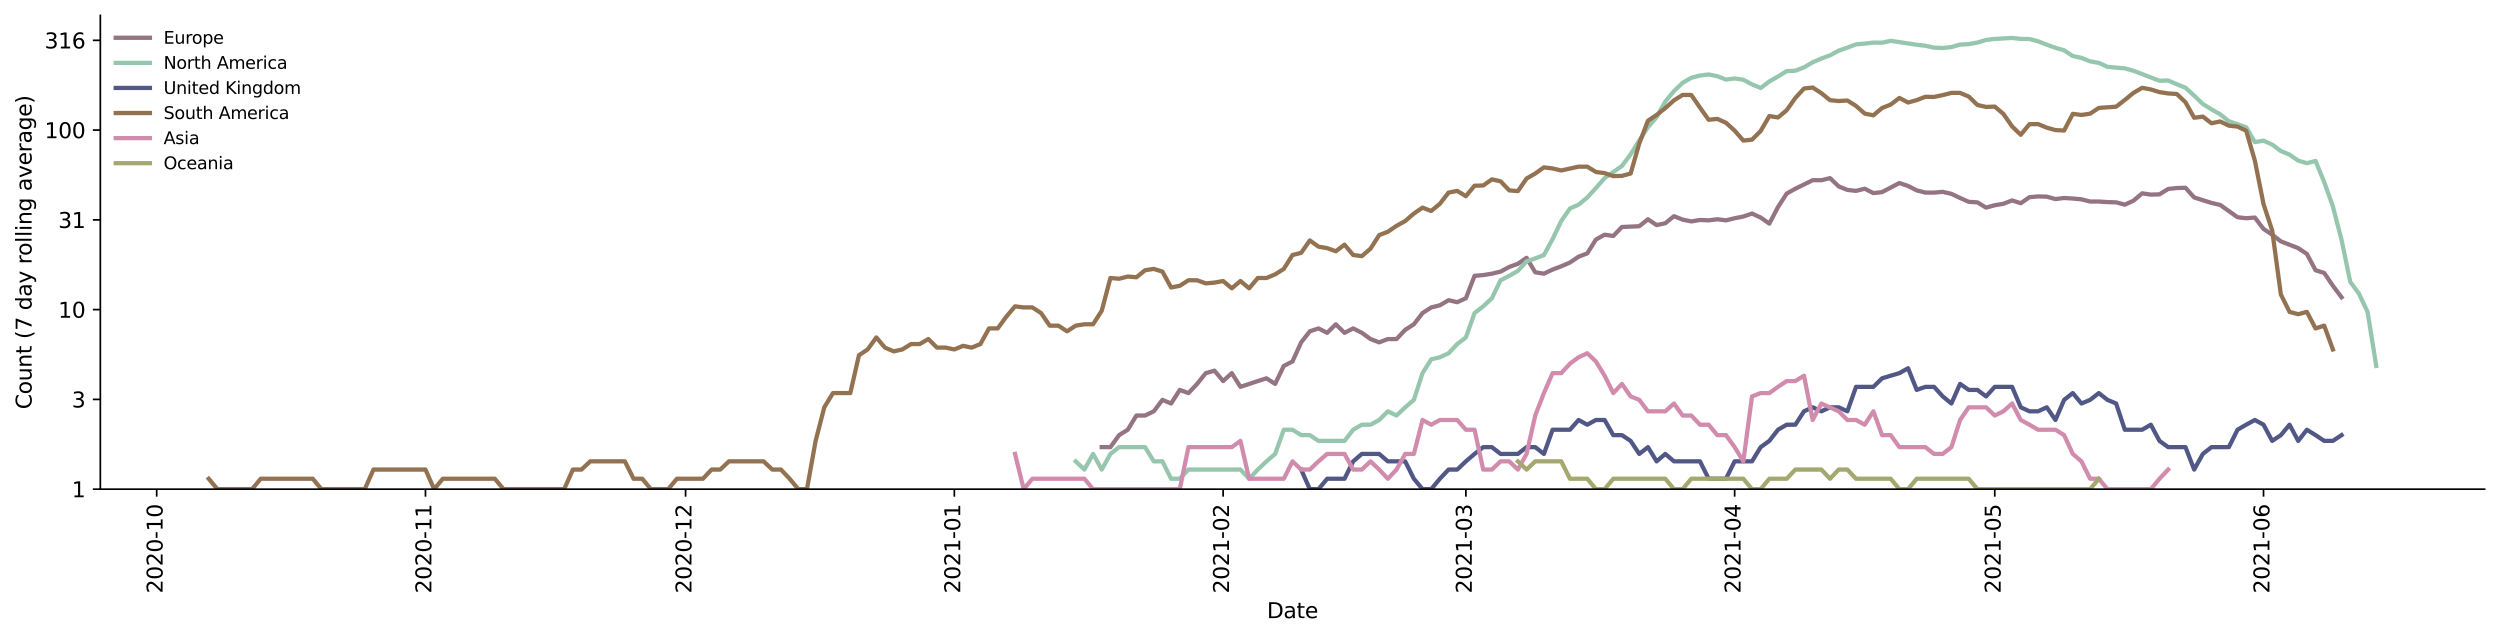 <?xml version="1.0" encoding="utf-8" standalone="no"?>
<!DOCTYPE svg PUBLIC "-//W3C//DTD SVG 1.1//EN"
  "http://www.w3.org/Graphics/SVG/1.1/DTD/svg11.dtd">
<svg height="298.621pt" version="1.1" viewBox="0 0 1170.166 298.621" width="1170.166pt" xmlns="http://www.w3.org/2000/svg" xmlns:xlink="http://www.w3.org/1999/xlink">
 <defs>
  <style type="text/css">*{stroke-linecap:butt;stroke-linejoin:round;}</style>
 </defs>
 <g id="figure_1">
  <g id="patch_1">
   <path d="M 0 298.621 
L 1170.166 298.621 
L 1170.166 0 
L 0 0 
z
" style="fill:#ffffff;"/>
  </g>
  <g id="axes_1">
   <g id="patch_2">
    <path d="M 46.966 228.96 
L 1162.966 228.96 
L 1162.966 7.2 
L 46.966 7.2 
z
" style="fill:#ffffff;"/>
   </g>
   <g id="matplotlib.axis_1">
    <g id="xtick_1">
     <g id="line2d_1">
      <defs>
       <path d="M 0 0 
L 0 3.5 
" id="m5420fbd771" style="stroke:#000000;stroke-width:0.8;"/>
      </defs>
      <g>
       <use style="stroke:#000000;stroke-width:0.8;" x="73.344" xlink:href="#m5420fbd771" y="228.96"/>
      </g>
     </g>
     <g id="text_1">
      <!-- 2020-10 -->
      <g transform="translate(76.103 277.743)rotate(-90)scale(0.1 -0.1)">
       <defs>
        <path d="M 1228 531 
L 3431 531 
L 3431 0 
L 469 0 
L 469 531 
Q 828 903 1448 1529 
Q 2069 2156 2228 2338 
Q 2531 2678 2651 2914 
Q 2772 3150 2772 3378 
Q 2772 3750 2511 3984 
Q 2250 4219 1831 4219 
Q 1534 4219 1204 4116 
Q 875 4013 500 3803 
L 500 4441 
Q 881 4594 1212 4672 
Q 1544 4750 1819 4750 
Q 2544 4750 2975 4387 
Q 3406 4025 3406 3419 
Q 3406 3131 3298 2873 
Q 3191 2616 2906 2266 
Q 2828 2175 2409 1742 
Q 1991 1309 1228 531 
z
" id="DejaVuSans-32" transform="scale(0.016)"/>
        <path d="M 2034 4250 
Q 1547 4250 1301 3770 
Q 1056 3291 1056 2328 
Q 1056 1369 1301 889 
Q 1547 409 2034 409 
Q 2525 409 2770 889 
Q 3016 1369 3016 2328 
Q 3016 3291 2770 3770 
Q 2525 4250 2034 4250 
z
M 2034 4750 
Q 2819 4750 3233 4129 
Q 3647 3509 3647 2328 
Q 3647 1150 3233 529 
Q 2819 -91 2034 -91 
Q 1250 -91 836 529 
Q 422 1150 422 2328 
Q 422 3509 836 4129 
Q 1250 4750 2034 4750 
z
" id="DejaVuSans-30" transform="scale(0.016)"/>
        <path d="M 313 2009 
L 1997 2009 
L 1997 1497 
L 313 1497 
L 313 2009 
z
" id="DejaVuSans-2d" transform="scale(0.016)"/>
        <path d="M 794 531 
L 1825 531 
L 1825 4091 
L 703 3866 
L 703 4441 
L 1819 4666 
L 2450 4666 
L 2450 531 
L 3481 531 
L 3481 0 
L 794 0 
L 794 531 
z
" id="DejaVuSans-31" transform="scale(0.016)"/>
       </defs>
       <use xlink:href="#DejaVuSans-32"/>
       <use x="63.623" xlink:href="#DejaVuSans-30"/>
       <use x="127.246" xlink:href="#DejaVuSans-32"/>
       <use x="190.869" xlink:href="#DejaVuSans-30"/>
       <use x="254.492" xlink:href="#DejaVuSans-2d"/>
       <use x="290.576" xlink:href="#DejaVuSans-31"/>
       <use x="354.199" xlink:href="#DejaVuSans-30"/>
      </g>
     </g>
    </g>
    <g id="xtick_2">
     <g id="line2d_2">
      <g>
       <use style="stroke:#000000;stroke-width:0.8;" x="199.147" xlink:href="#m5420fbd771" y="228.96"/>
      </g>
     </g>
     <g id="text_2">
      <!-- 2020-11 -->
      <g transform="translate(201.907 277.743)rotate(-90)scale(0.1 -0.1)">
       <use xlink:href="#DejaVuSans-32"/>
       <use x="63.623" xlink:href="#DejaVuSans-30"/>
       <use x="127.246" xlink:href="#DejaVuSans-32"/>
       <use x="190.869" xlink:href="#DejaVuSans-30"/>
       <use x="254.492" xlink:href="#DejaVuSans-2d"/>
       <use x="290.576" xlink:href="#DejaVuSans-31"/>
       <use x="354.199" xlink:href="#DejaVuSans-31"/>
      </g>
     </g>
    </g>
    <g id="xtick_3">
     <g id="line2d_3">
      <g>
       <use style="stroke:#000000;stroke-width:0.8;" x="320.893" xlink:href="#m5420fbd771" y="228.96"/>
      </g>
     </g>
     <g id="text_3">
      <!-- 2020-12 -->
      <g transform="translate(323.652 277.743)rotate(-90)scale(0.1 -0.1)">
       <use xlink:href="#DejaVuSans-32"/>
       <use x="63.623" xlink:href="#DejaVuSans-30"/>
       <use x="127.246" xlink:href="#DejaVuSans-32"/>
       <use x="190.869" xlink:href="#DejaVuSans-30"/>
       <use x="254.492" xlink:href="#DejaVuSans-2d"/>
       <use x="290.576" xlink:href="#DejaVuSans-31"/>
       <use x="354.199" xlink:href="#DejaVuSans-32"/>
      </g>
     </g>
    </g>
    <g id="xtick_4">
     <g id="line2d_4">
      <g>
       <use style="stroke:#000000;stroke-width:0.8;" x="446.697" xlink:href="#m5420fbd771" y="228.96"/>
      </g>
     </g>
     <g id="text_4">
      <!-- 2021-01 -->
      <g transform="translate(449.456 277.743)rotate(-90)scale(0.1 -0.1)">
       <use xlink:href="#DejaVuSans-32"/>
       <use x="63.623" xlink:href="#DejaVuSans-30"/>
       <use x="127.246" xlink:href="#DejaVuSans-32"/>
       <use x="190.869" xlink:href="#DejaVuSans-31"/>
       <use x="254.492" xlink:href="#DejaVuSans-2d"/>
       <use x="290.576" xlink:href="#DejaVuSans-30"/>
       <use x="354.199" xlink:href="#DejaVuSans-31"/>
      </g>
     </g>
    </g>
    <g id="xtick_5">
     <g id="line2d_5">
      <g>
       <use style="stroke:#000000;stroke-width:0.8;" x="572.5" xlink:href="#m5420fbd771" y="228.96"/>
      </g>
     </g>
     <g id="text_5">
      <!-- 2021-02 -->
      <g transform="translate(575.26 277.743)rotate(-90)scale(0.1 -0.1)">
       <use xlink:href="#DejaVuSans-32"/>
       <use x="63.623" xlink:href="#DejaVuSans-30"/>
       <use x="127.246" xlink:href="#DejaVuSans-32"/>
       <use x="190.869" xlink:href="#DejaVuSans-31"/>
       <use x="254.492" xlink:href="#DejaVuSans-2d"/>
       <use x="290.576" xlink:href="#DejaVuSans-30"/>
       <use x="354.199" xlink:href="#DejaVuSans-32"/>
      </g>
     </g>
    </g>
    <g id="xtick_6">
     <g id="line2d_6">
      <g>
       <use style="stroke:#000000;stroke-width:0.8;" x="686.129" xlink:href="#m5420fbd771" y="228.96"/>
      </g>
     </g>
     <g id="text_6">
      <!-- 2021-03 -->
      <g transform="translate(688.889 277.743)rotate(-90)scale(0.1 -0.1)">
       <defs>
        <path d="M 2597 2516 
Q 3050 2419 3304 2112 
Q 3559 1806 3559 1356 
Q 3559 666 3084 287 
Q 2609 -91 1734 -91 
Q 1441 -91 1130 -33 
Q 819 25 488 141 
L 488 750 
Q 750 597 1062 519 
Q 1375 441 1716 441 
Q 2309 441 2620 675 
Q 2931 909 2931 1356 
Q 2931 1769 2642 2001 
Q 2353 2234 1838 2234 
L 1294 2234 
L 1294 2753 
L 1863 2753 
Q 2328 2753 2575 2939 
Q 2822 3125 2822 3475 
Q 2822 3834 2567 4026 
Q 2313 4219 1838 4219 
Q 1578 4219 1281 4162 
Q 984 4106 628 3988 
L 628 4550 
Q 988 4650 1302 4700 
Q 1616 4750 1894 4750 
Q 2613 4750 3031 4423 
Q 3450 4097 3450 3541 
Q 3450 3153 3228 2886 
Q 3006 2619 2597 2516 
z
" id="DejaVuSans-33" transform="scale(0.016)"/>
       </defs>
       <use xlink:href="#DejaVuSans-32"/>
       <use x="63.623" xlink:href="#DejaVuSans-30"/>
       <use x="127.246" xlink:href="#DejaVuSans-32"/>
       <use x="190.869" xlink:href="#DejaVuSans-31"/>
       <use x="254.492" xlink:href="#DejaVuSans-2d"/>
       <use x="290.576" xlink:href="#DejaVuSans-30"/>
       <use x="354.199" xlink:href="#DejaVuSans-33"/>
      </g>
     </g>
    </g>
    <g id="xtick_7">
     <g id="line2d_7">
      <g>
       <use style="stroke:#000000;stroke-width:0.8;" x="811.933" xlink:href="#m5420fbd771" y="228.96"/>
      </g>
     </g>
     <g id="text_7">
      <!-- 2021-04 -->
      <g transform="translate(814.692 277.743)rotate(-90)scale(0.1 -0.1)">
       <defs>
        <path d="M 2419 4116 
L 825 1625 
L 2419 1625 
L 2419 4116 
z
M 2253 4666 
L 3047 4666 
L 3047 1625 
L 3713 1625 
L 3713 1100 
L 3047 1100 
L 3047 0 
L 2419 0 
L 2419 1100 
L 313 1100 
L 313 1709 
L 2253 4666 
z
" id="DejaVuSans-34" transform="scale(0.016)"/>
       </defs>
       <use xlink:href="#DejaVuSans-32"/>
       <use x="63.623" xlink:href="#DejaVuSans-30"/>
       <use x="127.246" xlink:href="#DejaVuSans-32"/>
       <use x="190.869" xlink:href="#DejaVuSans-31"/>
       <use x="254.492" xlink:href="#DejaVuSans-2d"/>
       <use x="290.576" xlink:href="#DejaVuSans-30"/>
       <use x="354.199" xlink:href="#DejaVuSans-34"/>
      </g>
     </g>
    </g>
    <g id="xtick_8">
     <g id="line2d_8">
      <g>
       <use style="stroke:#000000;stroke-width:0.8;" x="933.678" xlink:href="#m5420fbd771" y="228.96"/>
      </g>
     </g>
     <g id="text_8">
      <!-- 2021-05 -->
      <g transform="translate(936.438 277.743)rotate(-90)scale(0.1 -0.1)">
       <defs>
        <path d="M 691 4666 
L 3169 4666 
L 3169 4134 
L 1269 4134 
L 1269 2991 
Q 1406 3038 1543 3061 
Q 1681 3084 1819 3084 
Q 2600 3084 3056 2656 
Q 3513 2228 3513 1497 
Q 3513 744 3044 326 
Q 2575 -91 1722 -91 
Q 1428 -91 1123 -41 
Q 819 9 494 109 
L 494 744 
Q 775 591 1075 516 
Q 1375 441 1709 441 
Q 2250 441 2565 725 
Q 2881 1009 2881 1497 
Q 2881 1984 2565 2268 
Q 2250 2553 1709 2553 
Q 1456 2553 1204 2497 
Q 953 2441 691 2322 
L 691 4666 
z
" id="DejaVuSans-35" transform="scale(0.016)"/>
       </defs>
       <use xlink:href="#DejaVuSans-32"/>
       <use x="63.623" xlink:href="#DejaVuSans-30"/>
       <use x="127.246" xlink:href="#DejaVuSans-32"/>
       <use x="190.869" xlink:href="#DejaVuSans-31"/>
       <use x="254.492" xlink:href="#DejaVuSans-2d"/>
       <use x="290.576" xlink:href="#DejaVuSans-30"/>
       <use x="354.199" xlink:href="#DejaVuSans-35"/>
      </g>
     </g>
    </g>
    <g id="xtick_9">
     <g id="line2d_9">
      <g>
       <use style="stroke:#000000;stroke-width:0.8;" x="1059.482" xlink:href="#m5420fbd771" y="228.96"/>
      </g>
     </g>
     <g id="text_9">
      <!-- 2021-06 -->
      <g transform="translate(1062.241 277.743)rotate(-90)scale(0.1 -0.1)">
       <defs>
        <path d="M 2113 2584 
Q 1688 2584 1439 2293 
Q 1191 2003 1191 1497 
Q 1191 994 1439 701 
Q 1688 409 2113 409 
Q 2538 409 2786 701 
Q 3034 994 3034 1497 
Q 3034 2003 2786 2293 
Q 2538 2584 2113 2584 
z
M 3366 4563 
L 3366 3988 
Q 3128 4100 2886 4159 
Q 2644 4219 2406 4219 
Q 1781 4219 1451 3797 
Q 1122 3375 1075 2522 
Q 1259 2794 1537 2939 
Q 1816 3084 2150 3084 
Q 2853 3084 3261 2657 
Q 3669 2231 3669 1497 
Q 3669 778 3244 343 
Q 2819 -91 2113 -91 
Q 1303 -91 875 529 
Q 447 1150 447 2328 
Q 447 3434 972 4092 
Q 1497 4750 2381 4750 
Q 2619 4750 2861 4703 
Q 3103 4656 3366 4563 
z
" id="DejaVuSans-36" transform="scale(0.016)"/>
       </defs>
       <use xlink:href="#DejaVuSans-32"/>
       <use x="63.623" xlink:href="#DejaVuSans-30"/>
       <use x="127.246" xlink:href="#DejaVuSans-32"/>
       <use x="190.869" xlink:href="#DejaVuSans-31"/>
       <use x="254.492" xlink:href="#DejaVuSans-2d"/>
       <use x="290.576" xlink:href="#DejaVuSans-30"/>
       <use x="354.199" xlink:href="#DejaVuSans-36"/>
      </g>
     </g>
    </g>
    <g id="text_10">
     <!-- Date -->
     <g transform="translate(593.015 289.341)scale(0.1 -0.1)">
      <defs>
       <path d="M 1259 4147 
L 1259 519 
L 2022 519 
Q 2988 519 3436 956 
Q 3884 1394 3884 2338 
Q 3884 3275 3436 3711 
Q 2988 4147 2022 4147 
L 1259 4147 
z
M 628 4666 
L 1925 4666 
Q 3281 4666 3915 4102 
Q 4550 3538 4550 2338 
Q 4550 1131 3912 565 
Q 3275 0 1925 0 
L 628 0 
L 628 4666 
z
" id="DejaVuSans-44" transform="scale(0.016)"/>
       <path d="M 2194 1759 
Q 1497 1759 1228 1600 
Q 959 1441 959 1056 
Q 959 750 1161 570 
Q 1363 391 1709 391 
Q 2188 391 2477 730 
Q 2766 1069 2766 1631 
L 2766 1759 
L 2194 1759 
z
M 3341 1997 
L 3341 0 
L 2766 0 
L 2766 531 
Q 2569 213 2275 61 
Q 1981 -91 1556 -91 
Q 1019 -91 701 211 
Q 384 513 384 1019 
Q 384 1609 779 1909 
Q 1175 2209 1959 2209 
L 2766 2209 
L 2766 2266 
Q 2766 2663 2505 2880 
Q 2244 3097 1772 3097 
Q 1472 3097 1187 3025 
Q 903 2953 641 2809 
L 641 3341 
Q 956 3463 1253 3523 
Q 1550 3584 1831 3584 
Q 2591 3584 2966 3190 
Q 3341 2797 3341 1997 
z
" id="DejaVuSans-61" transform="scale(0.016)"/>
       <path d="M 1172 4494 
L 1172 3500 
L 2356 3500 
L 2356 3053 
L 1172 3053 
L 1172 1153 
Q 1172 725 1289 603 
Q 1406 481 1766 481 
L 2356 481 
L 2356 0 
L 1766 0 
Q 1100 0 847 248 
Q 594 497 594 1153 
L 594 3053 
L 172 3053 
L 172 3500 
L 594 3500 
L 594 4494 
L 1172 4494 
z
" id="DejaVuSans-74" transform="scale(0.016)"/>
       <path d="M 3597 1894 
L 3597 1613 
L 953 1613 
Q 991 1019 1311 708 
Q 1631 397 2203 397 
Q 2534 397 2845 478 
Q 3156 559 3463 722 
L 3463 178 
Q 3153 47 2828 -22 
Q 2503 -91 2169 -91 
Q 1331 -91 842 396 
Q 353 884 353 1716 
Q 353 2575 817 3079 
Q 1281 3584 2069 3584 
Q 2775 3584 3186 3129 
Q 3597 2675 3597 1894 
z
M 3022 2063 
Q 3016 2534 2758 2815 
Q 2500 3097 2075 3097 
Q 1594 3097 1305 2825 
Q 1016 2553 972 2059 
L 3022 2063 
z
" id="DejaVuSans-65" transform="scale(0.016)"/>
      </defs>
      <use xlink:href="#DejaVuSans-44"/>
      <use x="77.002" xlink:href="#DejaVuSans-61"/>
      <use x="138.281" xlink:href="#DejaVuSans-74"/>
      <use x="177.49" xlink:href="#DejaVuSans-65"/>
     </g>
    </g>
   </g>
   <g id="matplotlib.axis_2">
    <g id="ytick_1">
     <g id="line2d_10">
      <defs>
       <path d="M 0 0 
L -3.5 0 
" id="m8bfde66e4c" style="stroke:#000000;stroke-width:0.8;"/>
      </defs>
      <g>
       <use style="stroke:#000000;stroke-width:0.8;" x="46.966" xlink:href="#m8bfde66e4c" y="228.96"/>
      </g>
     </g>
     <g id="text_11">
      <!-- 1 -->
      <g transform="translate(33.603 232.759)scale(0.1 -0.1)">
       <use xlink:href="#DejaVuSans-31"/>
      </g>
     </g>
    </g>
    <g id="ytick_2">
     <g id="line2d_11">
      <g>
       <use style="stroke:#000000;stroke-width:0.8;" x="46.966" xlink:href="#m8bfde66e4c" y="186.942"/>
      </g>
     </g>
     <g id="text_12">
      <!-- 3 -->
      <g transform="translate(33.603 190.741)scale(0.1 -0.1)">
       <use xlink:href="#DejaVuSans-33"/>
      </g>
     </g>
    </g>
    <g id="ytick_3">
     <g id="line2d_12">
      <g>
       <use style="stroke:#000000;stroke-width:0.8;" x="46.966" xlink:href="#m8bfde66e4c" y="144.924"/>
      </g>
     </g>
     <g id="text_13">
      <!-- 10 -->
      <g transform="translate(27.241 148.724)scale(0.1 -0.1)">
       <use xlink:href="#DejaVuSans-31"/>
       <use x="63.623" xlink:href="#DejaVuSans-30"/>
      </g>
     </g>
    </g>
    <g id="ytick_4">
     <g id="line2d_13">
      <g>
       <use style="stroke:#000000;stroke-width:0.8;" x="46.966" xlink:href="#m8bfde66e4c" y="102.906"/>
      </g>
     </g>
     <g id="text_14">
      <!-- 31 -->
      <g transform="translate(27.241 106.706)scale(0.1 -0.1)">
       <use xlink:href="#DejaVuSans-33"/>
       <use x="63.623" xlink:href="#DejaVuSans-31"/>
      </g>
     </g>
    </g>
    <g id="ytick_5">
     <g id="line2d_14">
      <g>
       <use style="stroke:#000000;stroke-width:0.8;" x="46.966" xlink:href="#m8bfde66e4c" y="60.889"/>
      </g>
     </g>
     <g id="text_15">
      <!-- 100 -->
      <g transform="translate(20.878 64.688)scale(0.1 -0.1)">
       <use xlink:href="#DejaVuSans-31"/>
       <use x="63.623" xlink:href="#DejaVuSans-30"/>
       <use x="127.246" xlink:href="#DejaVuSans-30"/>
      </g>
     </g>
    </g>
    <g id="ytick_6">
     <g id="line2d_15">
      <g>
       <use style="stroke:#000000;stroke-width:0.8;" x="46.966" xlink:href="#m8bfde66e4c" y="18.871"/>
      </g>
     </g>
     <g id="text_16">
      <!-- 316 -->
      <g transform="translate(20.878 22.67)scale(0.1 -0.1)">
       <use xlink:href="#DejaVuSans-33"/>
       <use x="63.623" xlink:href="#DejaVuSans-31"/>
       <use x="127.246" xlink:href="#DejaVuSans-36"/>
      </g>
     </g>
    </g>
    <g id="text_17">
     <!-- Count (7 day rolling average) -->
     <g transform="translate(14.798 191.548)rotate(-90)scale(0.1 -0.1)">
      <defs>
       <path d="M 4122 4306 
L 4122 3641 
Q 3803 3938 3442 4084 
Q 3081 4231 2675 4231 
Q 1875 4231 1450 3742 
Q 1025 3253 1025 2328 
Q 1025 1406 1450 917 
Q 1875 428 2675 428 
Q 3081 428 3442 575 
Q 3803 722 4122 1019 
L 4122 359 
Q 3791 134 3420 21 
Q 3050 -91 2638 -91 
Q 1578 -91 968 557 
Q 359 1206 359 2328 
Q 359 3453 968 4101 
Q 1578 4750 2638 4750 
Q 3056 4750 3426 4639 
Q 3797 4528 4122 4306 
z
" id="DejaVuSans-43" transform="scale(0.016)"/>
       <path d="M 1959 3097 
Q 1497 3097 1228 2736 
Q 959 2375 959 1747 
Q 959 1119 1226 758 
Q 1494 397 1959 397 
Q 2419 397 2687 759 
Q 2956 1122 2956 1747 
Q 2956 2369 2687 2733 
Q 2419 3097 1959 3097 
z
M 1959 3584 
Q 2709 3584 3137 3096 
Q 3566 2609 3566 1747 
Q 3566 888 3137 398 
Q 2709 -91 1959 -91 
Q 1206 -91 779 398 
Q 353 888 353 1747 
Q 353 2609 779 3096 
Q 1206 3584 1959 3584 
z
" id="DejaVuSans-6f" transform="scale(0.016)"/>
       <path d="M 544 1381 
L 544 3500 
L 1119 3500 
L 1119 1403 
Q 1119 906 1312 657 
Q 1506 409 1894 409 
Q 2359 409 2629 706 
Q 2900 1003 2900 1516 
L 2900 3500 
L 3475 3500 
L 3475 0 
L 2900 0 
L 2900 538 
Q 2691 219 2414 64 
Q 2138 -91 1772 -91 
Q 1169 -91 856 284 
Q 544 659 544 1381 
z
M 1991 3584 
L 1991 3584 
z
" id="DejaVuSans-75" transform="scale(0.016)"/>
       <path d="M 3513 2113 
L 3513 0 
L 2938 0 
L 2938 2094 
Q 2938 2591 2744 2837 
Q 2550 3084 2163 3084 
Q 1697 3084 1428 2787 
Q 1159 2491 1159 1978 
L 1159 0 
L 581 0 
L 581 3500 
L 1159 3500 
L 1159 2956 
Q 1366 3272 1645 3428 
Q 1925 3584 2291 3584 
Q 2894 3584 3203 3211 
Q 3513 2838 3513 2113 
z
" id="DejaVuSans-6e" transform="scale(0.016)"/>
       <path id="DejaVuSans-20" transform="scale(0.016)"/>
       <path d="M 1984 4856 
Q 1566 4138 1362 3434 
Q 1159 2731 1159 2009 
Q 1159 1288 1364 580 
Q 1569 -128 1984 -844 
L 1484 -844 
Q 1016 -109 783 600 
Q 550 1309 550 2009 
Q 550 2706 781 3412 
Q 1013 4119 1484 4856 
L 1984 4856 
z
" id="DejaVuSans-28" transform="scale(0.016)"/>
       <path d="M 525 4666 
L 3525 4666 
L 3525 4397 
L 1831 0 
L 1172 0 
L 2766 4134 
L 525 4134 
L 525 4666 
z
" id="DejaVuSans-37" transform="scale(0.016)"/>
       <path d="M 2906 2969 
L 2906 4863 
L 3481 4863 
L 3481 0 
L 2906 0 
L 2906 525 
Q 2725 213 2448 61 
Q 2172 -91 1784 -91 
Q 1150 -91 751 415 
Q 353 922 353 1747 
Q 353 2572 751 3078 
Q 1150 3584 1784 3584 
Q 2172 3584 2448 3432 
Q 2725 3281 2906 2969 
z
M 947 1747 
Q 947 1113 1208 752 
Q 1469 391 1925 391 
Q 2381 391 2643 752 
Q 2906 1113 2906 1747 
Q 2906 2381 2643 2742 
Q 2381 3103 1925 3103 
Q 1469 3103 1208 2742 
Q 947 2381 947 1747 
z
" id="DejaVuSans-64" transform="scale(0.016)"/>
       <path d="M 2059 -325 
Q 1816 -950 1584 -1140 
Q 1353 -1331 966 -1331 
L 506 -1331 
L 506 -850 
L 844 -850 
Q 1081 -850 1212 -737 
Q 1344 -625 1503 -206 
L 1606 56 
L 191 3500 
L 800 3500 
L 1894 763 
L 2988 3500 
L 3597 3500 
L 2059 -325 
z
" id="DejaVuSans-79" transform="scale(0.016)"/>
       <path d="M 2631 2963 
Q 2534 3019 2420 3045 
Q 2306 3072 2169 3072 
Q 1681 3072 1420 2755 
Q 1159 2438 1159 1844 
L 1159 0 
L 581 0 
L 581 3500 
L 1159 3500 
L 1159 2956 
Q 1341 3275 1631 3429 
Q 1922 3584 2338 3584 
Q 2397 3584 2469 3576 
Q 2541 3569 2628 3553 
L 2631 2963 
z
" id="DejaVuSans-72" transform="scale(0.016)"/>
       <path d="M 603 4863 
L 1178 4863 
L 1178 0 
L 603 0 
L 603 4863 
z
" id="DejaVuSans-6c" transform="scale(0.016)"/>
       <path d="M 603 3500 
L 1178 3500 
L 1178 0 
L 603 0 
L 603 3500 
z
M 603 4863 
L 1178 4863 
L 1178 4134 
L 603 4134 
L 603 4863 
z
" id="DejaVuSans-69" transform="scale(0.016)"/>
       <path d="M 2906 1791 
Q 2906 2416 2648 2759 
Q 2391 3103 1925 3103 
Q 1463 3103 1205 2759 
Q 947 2416 947 1791 
Q 947 1169 1205 825 
Q 1463 481 1925 481 
Q 2391 481 2648 825 
Q 2906 1169 2906 1791 
z
M 3481 434 
Q 3481 -459 3084 -895 
Q 2688 -1331 1869 -1331 
Q 1566 -1331 1297 -1286 
Q 1028 -1241 775 -1147 
L 775 -588 
Q 1028 -725 1275 -790 
Q 1522 -856 1778 -856 
Q 2344 -856 2625 -561 
Q 2906 -266 2906 331 
L 2906 616 
Q 2728 306 2450 153 
Q 2172 0 1784 0 
Q 1141 0 747 490 
Q 353 981 353 1791 
Q 353 2603 747 3093 
Q 1141 3584 1784 3584 
Q 2172 3584 2450 3431 
Q 2728 3278 2906 2969 
L 2906 3500 
L 3481 3500 
L 3481 434 
z
" id="DejaVuSans-67" transform="scale(0.016)"/>
       <path d="M 191 3500 
L 800 3500 
L 1894 563 
L 2988 3500 
L 3597 3500 
L 2284 0 
L 1503 0 
L 191 3500 
z
" id="DejaVuSans-76" transform="scale(0.016)"/>
       <path d="M 513 4856 
L 1013 4856 
Q 1481 4119 1714 3412 
Q 1947 2706 1947 2009 
Q 1947 1309 1714 600 
Q 1481 -109 1013 -844 
L 513 -844 
Q 928 -128 1133 580 
Q 1338 1288 1338 2009 
Q 1338 2731 1133 3434 
Q 928 4138 513 4856 
z
" id="DejaVuSans-29" transform="scale(0.016)"/>
      </defs>
      <use xlink:href="#DejaVuSans-43"/>
      <use x="69.824" xlink:href="#DejaVuSans-6f"/>
      <use x="131.006" xlink:href="#DejaVuSans-75"/>
      <use x="194.385" xlink:href="#DejaVuSans-6e"/>
      <use x="257.764" xlink:href="#DejaVuSans-74"/>
      <use x="296.973" xlink:href="#DejaVuSans-20"/>
      <use x="328.76" xlink:href="#DejaVuSans-28"/>
      <use x="367.773" xlink:href="#DejaVuSans-37"/>
      <use x="431.396" xlink:href="#DejaVuSans-20"/>
      <use x="463.184" xlink:href="#DejaVuSans-64"/>
      <use x="526.66" xlink:href="#DejaVuSans-61"/>
      <use x="587.939" xlink:href="#DejaVuSans-79"/>
      <use x="647.119" xlink:href="#DejaVuSans-20"/>
      <use x="678.906" xlink:href="#DejaVuSans-72"/>
      <use x="717.77" xlink:href="#DejaVuSans-6f"/>
      <use x="778.951" xlink:href="#DejaVuSans-6c"/>
      <use x="806.734" xlink:href="#DejaVuSans-6c"/>
      <use x="834.518" xlink:href="#DejaVuSans-69"/>
      <use x="862.301" xlink:href="#DejaVuSans-6e"/>
      <use x="925.68" xlink:href="#DejaVuSans-67"/>
      <use x="989.156" xlink:href="#DejaVuSans-20"/>
      <use x="1020.943" xlink:href="#DejaVuSans-61"/>
      <use x="1082.223" xlink:href="#DejaVuSans-76"/>
      <use x="1141.402" xlink:href="#DejaVuSans-65"/>
      <use x="1202.926" xlink:href="#DejaVuSans-72"/>
      <use x="1244.039" xlink:href="#DejaVuSans-61"/>
      <use x="1305.318" xlink:href="#DejaVuSans-67"/>
      <use x="1368.795" xlink:href="#DejaVuSans-65"/>
      <use x="1430.318" xlink:href="#DejaVuSans-29"/>
     </g>
    </g>
   </g>
   <g id="line2d_16">
    <path clip-path="url(#p0371fa1dbe)" d="M 515.686 209.289 
L 519.744 209.289 
L 523.802 203.663 
L 527.86 201.145 
L 531.918 194.491 
L 535.977 194.491 
L 540.035 192.517 
L 544.093 187.167 
L 548.151 188.865 
L 552.209 182.502 
L 556.267 183.991 
L 560.326 179.693 
L 564.384 174.651 
L 568.442 173.492 
L 572.5 178.365 
L 576.558 174.651 
L 580.617 181.07 
L 588.733 178.365 
L 592.791 177.085 
L 596.849 179.693 
L 600.907 171.28 
L 604.966 169.193 
L 609.024 160.247 
L 613.082 155.078 
L 617.14 153.726 
L 621.198 155.773 
L 625.257 151.787 
L 629.315 155.773 
L 633.373 153.726 
L 637.431 155.773 
L 641.489 158.694 
L 645.547 160.247 
L 649.606 158.694 
L 653.664 158.694 
L 657.722 154.395 
L 661.78 151.787 
L 665.838 146.523 
L 669.897 143.896 
L 673.955 142.896 
L 678.013 140.51 
L 682.071 141.446 
L 686.129 139.598 
L 690.187 129.098 
L 694.246 128.762 
L 698.304 128.098 
L 702.362 127.125 
L 706.42 124.95 
L 710.478 123.472 
L 714.537 120.685 
L 718.595 127.447 
L 722.653 128.098 
L 726.711 126.177 
L 730.769 124.65 
L 734.827 122.898 
L 738.886 120.152 
L 742.944 118.599 
L 747.002 112.114 
L 751.06 109.852 
L 755.118 110.455 
L 759.177 106.247 
L 767.293 105.887 
L 771.351 102.637 
L 775.409 105.354 
L 779.467 104.483 
L 783.526 101.193 
L 787.584 102.801 
L 791.642 103.632 
L 795.7 102.966 
L 799.758 103.131 
L 803.817 102.637 
L 807.875 103.131 
L 811.933 102.149 
L 815.991 101.351 
L 820.049 99.956 
L 824.107 101.828 
L 828.166 104.656 
L 832.224 96.894 
L 836.282 90.615 
L 840.34 88.333 
L 848.457 84.356 
L 852.515 84.356 
L 856.573 83.377 
L 860.631 87.244 
L 864.689 88.891 
L 868.747 89.343 
L 872.806 88.333 
L 876.864 90.38 
L 880.922 89.915 
L 889.038 85.668 
L 893.097 87.03 
L 897.155 89.116 
L 901.213 90.147 
L 905.271 90.147 
L 909.329 89.8 
L 913.387 90.733 
L 917.446 92.673 
L 921.504 94.46 
L 925.562 94.723 
L 929.62 97.175 
L 933.678 96.065 
L 937.737 95.388 
L 941.795 93.812 
L 945.853 95.12 
L 949.911 92.302 
L 953.969 91.934 
L 958.027 92.056 
L 962.086 93.175 
L 966.144 92.673 
L 970.202 92.923 
L 974.26 93.302 
L 978.318 94.33 
L 982.377 94.33 
L 986.435 94.591 
L 990.493 94.723 
L 994.551 95.792 
L 998.609 93.941 
L 1002.667 90.498 
L 1006.726 91.089 
L 1010.784 90.97 
L 1014.842 88.444 
L 1018.9 88.003 
L 1022.958 87.894 
L 1027.017 92.425 
L 1035.133 94.987 
L 1039.191 95.928 
L 1047.307 101.668 
L 1051.366 102.149 
L 1055.424 101.828 
L 1059.482 107.161 
L 1063.54 109.852 
L 1067.598 112.973 
L 1075.715 116.149 
L 1079.773 118.853 
L 1083.831 126.49 
L 1087.889 127.771 
L 1091.947 133.779 
L 1096.006 139.15 
L 1096.006 139.15 
" style="fill:none;stroke:#947383;stroke-linecap:square;stroke-width:2;"/>
   </g>
   <g id="line2d_17">
    <path clip-path="url(#p0371fa1dbe)" d="M 503.511 215.943 
L 507.569 219.788 
L 511.627 212.464 
L 515.686 219.788 
L 519.744 212.464 
L 523.802 209.289 
L 535.977 209.289 
L 540.035 215.943 
L 544.093 215.943 
L 548.151 224.087 
L 552.209 224.087 
L 556.267 219.788 
L 580.617 219.788 
L 584.675 224.087 
L 588.733 219.788 
L 592.791 215.943 
L 596.849 212.464 
L 600.907 201.145 
L 604.966 201.145 
L 609.024 203.663 
L 613.082 203.663 
L 617.14 206.367 
L 629.315 206.367 
L 633.373 201.145 
L 637.431 198.789 
L 641.489 198.789 
L 645.547 196.577 
L 649.606 192.517 
L 653.664 194.491 
L 657.722 190.645 
L 661.78 187.167 
L 665.838 174.651 
L 669.897 168.193 
L 673.955 167.22 
L 678.013 165.348 
L 682.071 161.05 
L 686.129 157.942 
L 690.187 146.523 
L 694.246 143.393 
L 698.304 139.598 
L 702.362 131.184 
L 706.42 129.098 
L 710.478 126.806 
L 714.537 122.332 
L 718.595 120.954 
L 722.653 119.367 
L 726.711 111.903 
L 730.769 103.465 
L 734.827 97.6 
L 738.886 95.792 
L 742.944 92.425 
L 747.002 88.003 
L 751.06 83.377 
L 759.177 77.668 
L 763.235 72.232 
L 767.293 65.732 
L 771.351 59.507 
L 775.409 54.848 
L 779.467 47.544 
L 783.526 42.644 
L 787.584 38.748 
L 791.642 36.409 
L 795.7 35.357 
L 799.758 34.843 
L 803.817 35.67 
L 807.875 37.244 
L 811.933 36.73 
L 815.991 37.326 
L 820.049 39.495 
L 824.107 41.187 
L 828.166 38.128 
L 832.224 35.8 
L 836.282 33.293 
L 840.34 33.098 
L 844.398 31.525 
L 848.457 29.155 
L 852.515 27.385 
L 856.573 25.916 
L 860.631 23.705 
L 864.689 22.301 
L 868.747 20.759 
L 872.806 20.43 
L 876.864 19.935 
L 880.922 19.986 
L 884.98 19.112 
L 897.155 20.95 
L 901.213 21.407 
L 905.271 22.301 
L 909.329 22.465 
L 913.387 22.031 
L 917.446 20.863 
L 921.504 20.655 
L 925.562 19.918 
L 929.62 18.7 
L 933.678 18.227 
L 941.795 17.76 
L 945.853 18.211 
L 949.911 18.259 
L 953.969 19.329 
L 958.027 20.915 
L 962.086 22.356 
L 966.144 23.554 
L 970.202 26.237 
L 974.26 27.095 
L 978.318 28.721 
L 982.377 29.418 
L 986.435 31.293 
L 994.551 31.995 
L 998.609 33.122 
L 1010.784 37.794 
L 1014.842 37.656 
L 1018.9 39.437 
L 1022.958 41.066 
L 1027.017 44.76 
L 1031.075 48.683 
L 1035.133 51.193 
L 1039.191 53.503 
L 1043.249 56.753 
L 1051.366 59.558 
L 1055.424 66.515 
L 1059.482 65.851 
L 1063.54 67.689 
L 1067.598 70.699 
L 1071.657 72.374 
L 1075.715 75.195 
L 1079.773 76.371 
L 1083.831 75.349 
L 1087.889 85.259 
L 1091.947 96.616 
L 1096.006 112.327 
L 1100.064 131.907 
L 1104.122 137.411 
L 1108.18 145.982 
L 1112.238 171.28 
L 1112.238 171.28 
" style="fill:none;stroke:#96c6ad;stroke-linecap:square;stroke-width:2;"/>
   </g>
   <g id="line2d_18">
    <path clip-path="url(#p0371fa1dbe)" d="M 609.024 219.788 
L 613.082 228.96 
L 617.14 228.96 
L 621.198 224.087 
L 625.257 224.087 
L 629.315 224.087 
L 633.373 215.943 
L 637.431 212.464 
L 641.489 212.464 
L 645.547 212.464 
L 649.606 215.943 
L 653.664 215.943 
L 657.722 215.943 
L 661.78 224.087 
L 665.838 228.96 
L 669.897 228.96 
L 673.955 224.087 
L 678.013 219.788 
L 682.071 219.788 
L 686.129 215.943 
L 690.187 212.464 
L 694.246 209.289 
L 698.304 209.289 
L 702.362 212.464 
L 706.42 212.464 
L 710.478 212.464 
L 714.537 209.289 
L 718.595 209.289 
L 722.653 212.464 
L 726.711 201.145 
L 730.769 201.145 
L 734.827 201.145 
L 738.886 196.577 
L 742.944 198.789 
L 747.002 196.577 
L 751.06 196.577 
L 755.118 203.663 
L 759.177 203.663 
L 763.235 206.367 
L 767.293 212.464 
L 771.351 209.289 
L 775.409 215.943 
L 779.467 212.464 
L 783.526 215.943 
L 787.584 215.943 
L 791.642 215.943 
L 795.7 215.943 
L 799.758 224.087 
L 803.817 224.087 
L 807.875 224.087 
L 811.933 215.943 
L 815.991 215.943 
L 820.049 215.943 
L 824.107 209.289 
L 828.166 206.367 
L 832.224 201.145 
L 836.282 198.789 
L 840.34 198.789 
L 844.398 192.517 
L 848.457 190.645 
L 852.515 192.517 
L 856.573 190.645 
L 860.631 190.645 
L 864.689 192.517 
L 868.747 181.07 
L 872.806 181.07 
L 876.864 181.07 
L 880.922 177.085 
L 884.98 175.847 
L 889.038 174.651 
L 893.097 172.369 
L 897.155 182.502 
L 901.213 181.07 
L 905.271 181.07 
L 909.329 185.545 
L 913.387 188.865 
L 917.446 179.693 
L 921.504 182.502 
L 925.562 182.502 
L 929.62 185.545 
L 933.678 181.07 
L 937.737 181.07 
L 941.795 181.07 
L 945.853 190.645 
L 949.911 192.517 
L 953.969 192.517 
L 958.027 190.645 
L 962.086 196.577 
L 966.144 187.167 
L 970.202 183.991 
L 974.26 188.865 
L 978.318 187.167 
L 982.377 183.991 
L 986.435 187.167 
L 990.493 188.865 
L 994.551 201.145 
L 998.609 201.145 
L 1002.667 201.145 
L 1006.726 198.789 
L 1010.784 206.367 
L 1014.842 209.289 
L 1018.9 209.289 
L 1022.958 209.289 
L 1027.017 219.788 
L 1031.075 212.464 
L 1035.133 209.289 
L 1039.191 209.289 
L 1043.249 209.289 
L 1047.307 201.145 
L 1051.366 198.789 
L 1055.424 196.577 
L 1059.482 198.789 
L 1063.54 206.367 
L 1067.598 203.663 
L 1071.657 198.789 
L 1075.715 206.367 
L 1079.773 201.145 
L 1083.831 203.663 
L 1087.889 206.367 
L 1091.947 206.367 
L 1096.006 203.663 
" style="fill:none;stroke:#525886;stroke-linecap:square;stroke-width:2;"/>
   </g>
   <g id="line2d_19">
    <path clip-path="url(#p0371fa1dbe)" d="M 97.693 224.087 
L 101.751 228.96 
L 117.984 228.96 
L 122.042 224.087 
L 146.391 224.087 
L 150.449 228.96 
L 170.74 228.96 
L 174.798 219.788 
L 199.147 219.788 
L 203.206 228.96 
L 207.264 224.087 
L 231.613 224.087 
L 235.671 228.96 
L 264.078 228.96 
L 268.137 219.788 
L 272.195 219.788 
L 276.253 215.943 
L 292.486 215.943 
L 296.544 224.087 
L 300.602 224.087 
L 304.66 228.96 
L 312.777 228.96 
L 316.835 224.087 
L 329.009 224.087 
L 333.067 219.788 
L 337.126 219.788 
L 341.184 215.943 
L 357.417 215.943 
L 361.475 219.788 
L 365.533 219.788 
L 369.591 224.087 
L 373.649 228.96 
L 377.707 228.96 
L 381.766 206.367 
L 385.824 190.645 
L 389.882 183.991 
L 397.998 183.991 
L 402.057 166.272 
L 406.115 163.568 
L 410.173 157.942 
L 414.231 162.709 
L 418.289 164.447 
L 422.347 163.568 
L 426.406 161.05 
L 430.464 161.05 
L 434.522 158.694 
L 438.58 162.709 
L 442.638 162.709 
L 446.697 163.568 
L 450.755 161.87 
L 454.813 162.709 
L 458.871 161.05 
L 462.929 153.726 
L 466.987 153.726 
L 471.046 148.195 
L 475.104 143.393 
L 479.162 143.896 
L 483.22 143.896 
L 487.278 146.523 
L 491.337 152.422 
L 495.395 152.422 
L 499.453 155.078 
L 503.511 152.422 
L 507.569 151.787 
L 511.627 151.787 
L 515.686 145.449 
L 519.744 130.126 
L 523.802 130.476 
L 527.86 129.438 
L 531.918 129.78 
L 535.977 126.49 
L 540.035 125.866 
L 544.093 127.125 
L 548.151 134.556 
L 552.209 133.779 
L 556.267 131.184 
L 560.326 131.184 
L 564.384 132.644 
L 568.442 132.274 
L 572.5 131.544 
L 576.558 134.95 
L 580.617 131.544 
L 584.675 134.95 
L 588.733 130.126 
L 592.791 130.126 
L 596.849 128.429 
L 600.907 125.866 
L 604.966 119.367 
L 609.024 118.346 
L 613.082 112.541 
L 617.14 115.444 
L 621.198 116.149 
L 625.257 117.599 
L 629.315 114.526 
L 633.373 119.367 
L 637.431 119.889 
L 641.489 116.386 
L 645.547 110.052 
L 649.606 108.482 
L 653.664 105.709 
L 657.722 103.465 
L 661.78 99.956 
L 665.838 97.175 
L 669.897 98.759 
L 673.955 95.388 
L 678.013 90.147 
L 682.071 89.343 
L 686.129 91.812 
L 690.187 86.923 
L 694.246 86.817 
L 698.304 83.961 
L 702.362 84.855 
L 706.42 89.116 
L 710.478 89.456 
L 714.537 83.571 
L 718.595 81.221 
L 722.653 78.335 
L 726.711 78.843 
L 730.769 79.793 
L 738.886 78 
L 742.944 78 
L 747.002 80.5 
L 751.06 81.04 
L 755.118 82.424 
L 759.177 82.33 
L 763.235 81.221 
L 767.293 67.128 
L 771.351 56.521 
L 775.409 53.803 
L 779.467 50.598 
L 783.526 46.97 
L 787.584 44.426 
L 791.642 44.459 
L 795.7 50.363 
L 799.758 56.061 
L 803.817 55.652 
L 807.875 57.458 
L 811.933 61.15 
L 815.991 65.792 
L 820.049 65.377 
L 824.107 61.308 
L 828.166 54.322 
L 832.224 54.981 
L 836.282 51.595 
L 840.34 45.848 
L 844.398 41.431 
L 848.457 40.975 
L 852.515 43.605 
L 856.573 46.899 
L 860.631 47.292 
L 864.689 47.041 
L 868.747 49.59 
L 872.806 53.164 
L 876.864 53.975 
L 880.922 50.559 
L 884.98 48.945 
L 889.038 45.848 
L 893.097 47.981 
L 897.155 46.863 
L 901.213 45.3 
L 905.271 45.368 
L 909.329 44.526 
L 913.387 43.475 
L 917.446 43.475 
L 921.504 45.198 
L 925.562 49.134 
L 929.62 50.052 
L 933.678 49.897 
L 937.737 53.333 
L 941.795 59.158 
L 945.853 63.091 
L 949.911 58.128 
L 953.969 58.08 
L 958.027 59.759 
L 962.086 60.889 
L 966.144 61.098 
L 970.202 53.291 
L 974.26 53.803 
L 978.318 53.206 
L 982.377 50.52 
L 990.493 49.936 
L 994.551 46.793 
L 998.609 43.475 
L 1002.667 41.096 
L 1006.726 41.862 
L 1010.784 43.121 
L 1014.842 43.735 
L 1018.9 43.997 
L 1022.958 47.871 
L 1027.017 55.114 
L 1031.075 54.584 
L 1035.133 57.696 
L 1039.191 56.846 
L 1043.249 58.811 
L 1047.307 59.257 
L 1051.366 61.203 
L 1055.424 75.195 
L 1059.482 95.522 
L 1063.54 107.91 
L 1067.598 137.838 
L 1071.657 145.982 
L 1075.715 147.072 
L 1079.773 145.982 
L 1083.831 153.726 
L 1087.889 152.422 
L 1091.947 163.568 
L 1091.947 163.568 
" style="fill:none;stroke:#937252;stroke-linecap:square;stroke-width:2;"/>
   </g>
   <g id="line2d_20">
    <path clip-path="url(#p0371fa1dbe)" d="M 475.104 212.464 
L 479.162 228.96 
L 483.22 224.087 
L 507.569 224.087 
L 511.627 228.96 
L 552.209 228.96 
L 556.267 209.289 
L 576.558 209.289 
L 580.617 206.367 
L 584.675 224.087 
L 600.907 224.087 
L 604.966 215.943 
L 609.024 219.788 
L 613.082 219.788 
L 617.14 215.943 
L 621.198 212.464 
L 629.315 212.464 
L 633.373 219.788 
L 637.431 219.788 
L 641.489 215.943 
L 645.547 219.788 
L 649.606 224.087 
L 653.664 219.788 
L 657.722 212.464 
L 661.78 212.464 
L 665.838 196.577 
L 669.897 198.789 
L 673.955 196.577 
L 682.071 196.577 
L 686.129 201.145 
L 690.187 201.145 
L 694.246 219.788 
L 698.304 219.788 
L 702.362 215.943 
L 706.42 215.943 
L 710.478 219.788 
L 714.537 212.464 
L 718.595 194.491 
L 722.653 183.991 
L 726.711 174.651 
L 730.769 174.651 
L 734.827 170.222 
L 738.886 167.22 
L 742.944 165.348 
L 747.002 169.193 
L 751.06 175.847 
L 755.118 183.991 
L 759.177 179.693 
L 763.235 185.545 
L 767.293 187.167 
L 771.351 192.517 
L 779.467 192.517 
L 783.526 188.865 
L 787.584 194.491 
L 791.642 194.491 
L 795.7 198.789 
L 799.758 198.789 
L 803.817 203.663 
L 807.875 203.663 
L 811.933 209.289 
L 815.991 215.943 
L 820.049 185.545 
L 824.107 183.991 
L 828.166 183.991 
L 832.224 181.07 
L 836.282 178.365 
L 840.34 178.365 
L 844.398 175.847 
L 848.457 196.577 
L 852.515 188.865 
L 860.631 192.517 
L 864.689 196.577 
L 868.747 196.577 
L 872.806 198.789 
L 876.864 192.517 
L 880.922 203.663 
L 884.98 203.663 
L 889.038 209.289 
L 901.213 209.289 
L 905.271 212.464 
L 909.329 212.464 
L 913.387 209.289 
L 917.446 196.577 
L 921.504 190.645 
L 929.62 190.645 
L 933.678 194.491 
L 937.737 192.517 
L 941.795 188.865 
L 945.853 196.577 
L 949.911 198.789 
L 953.969 201.145 
L 962.086 201.145 
L 966.144 203.663 
L 970.202 212.464 
L 974.26 215.943 
L 978.318 224.087 
L 982.377 224.087 
L 986.435 228.96 
L 1006.726 228.96 
L 1010.784 224.087 
L 1014.842 219.788 
L 1014.842 219.788 
" style="fill:none;stroke:#d18cad;stroke-linecap:square;stroke-width:2;"/>
   </g>
   <g id="line2d_21">
    <path clip-path="url(#p0371fa1dbe)" d="M 710.478 215.943 
L 714.537 219.788 
L 718.595 215.943 
L 722.653 215.943 
L 726.711 215.943 
L 730.769 215.943 
L 734.827 224.087 
L 738.886 224.087 
L 742.944 224.087 
L 747.002 228.96 
L 751.06 228.96 
L 755.118 224.087 
L 759.177 224.087 
L 763.235 224.087 
L 767.293 224.087 
L 771.351 224.087 
L 775.409 224.087 
L 779.467 224.087 
L 783.526 228.96 
L 787.584 228.96 
L 791.642 224.087 
L 795.7 224.087 
L 799.758 224.087 
L 803.817 224.087 
L 807.875 224.087 
L 811.933 224.087 
L 815.991 224.087 
L 820.049 228.96 
L 824.107 228.96 
L 828.166 224.087 
L 832.224 224.087 
L 836.282 224.087 
L 840.34 219.788 
L 844.398 219.788 
L 848.457 219.788 
L 852.515 219.788 
L 856.573 224.087 
L 860.631 219.788 
L 864.689 219.788 
L 868.747 224.087 
L 872.806 224.087 
L 876.864 224.087 
L 880.922 224.087 
L 884.98 224.087 
L 889.038 228.96 
L 893.097 228.96 
L 897.155 224.087 
L 901.213 224.087 
L 905.271 224.087 
L 909.329 224.087 
L 913.387 224.087 
L 917.446 224.087 
L 921.504 224.087 
L 925.562 228.96 
L 929.62 228.96 
L 933.678 228.96 
L 937.737 228.96 
L 941.795 228.96 
L 945.853 228.96 
L 949.911 228.96 
L 953.969 228.96 
L 958.027 228.96 
L 962.086 228.96 
L 966.144 228.96 
L 970.202 228.96 
L 974.26 228.96 
L 978.318 228.96 
L 982.377 224.087 
" style="fill:none;stroke:#a4a86f;stroke-linecap:square;stroke-width:2;"/>
   </g>
   <g id="patch_3">
    <path d="M 46.966 228.96 
L 46.966 7.2 
" style="fill:none;stroke:#000000;stroke-linecap:square;stroke-linejoin:miter;stroke-width:0.8;"/>
   </g>
   <g id="patch_4">
    <path d="M 46.966 228.96 
L 1162.966 228.96 
" style="fill:none;stroke:#000000;stroke-linecap:square;stroke-linejoin:miter;stroke-width:0.8;"/>
   </g>
   <g id="legend_1">
    <g id="line2d_22">
     <path d="M 54.166 17.679 
L 70.166 17.679 
" style="fill:none;stroke:#947383;stroke-linecap:square;stroke-width:2;"/>
    </g>
    <g id="line2d_23"/>
    <g id="text_18">
     <!-- Europe -->
     <g transform="translate(76.566 20.479)scale(0.08 -0.08)">
      <defs>
       <path d="M 628 4666 
L 3578 4666 
L 3578 4134 
L 1259 4134 
L 1259 2753 
L 3481 2753 
L 3481 2222 
L 1259 2222 
L 1259 531 
L 3634 531 
L 3634 0 
L 628 0 
L 628 4666 
z
" id="DejaVuSans-45" transform="scale(0.016)"/>
       <path d="M 1159 525 
L 1159 -1331 
L 581 -1331 
L 581 3500 
L 1159 3500 
L 1159 2969 
Q 1341 3281 1617 3432 
Q 1894 3584 2278 3584 
Q 2916 3584 3314 3078 
Q 3713 2572 3713 1747 
Q 3713 922 3314 415 
Q 2916 -91 2278 -91 
Q 1894 -91 1617 61 
Q 1341 213 1159 525 
z
M 3116 1747 
Q 3116 2381 2855 2742 
Q 2594 3103 2138 3103 
Q 1681 3103 1420 2742 
Q 1159 2381 1159 1747 
Q 1159 1113 1420 752 
Q 1681 391 2138 391 
Q 2594 391 2855 752 
Q 3116 1113 3116 1747 
z
" id="DejaVuSans-70" transform="scale(0.016)"/>
      </defs>
      <use xlink:href="#DejaVuSans-45"/>
      <use x="63.184" xlink:href="#DejaVuSans-75"/>
      <use x="126.562" xlink:href="#DejaVuSans-72"/>
      <use x="165.426" xlink:href="#DejaVuSans-6f"/>
      <use x="226.607" xlink:href="#DejaVuSans-70"/>
      <use x="290.084" xlink:href="#DejaVuSans-65"/>
     </g>
    </g>
    <g id="line2d_24">
     <path d="M 54.166 29.421 
L 70.166 29.421 
" style="fill:none;stroke:#96c6ad;stroke-linecap:square;stroke-width:2;"/>
    </g>
    <g id="line2d_25"/>
    <g id="text_19">
     <!-- North America -->
     <g transform="translate(76.566 32.221)scale(0.08 -0.08)">
      <defs>
       <path d="M 628 4666 
L 1478 4666 
L 3547 763 
L 3547 4666 
L 4159 4666 
L 4159 0 
L 3309 0 
L 1241 3903 
L 1241 0 
L 628 0 
L 628 4666 
z
" id="DejaVuSans-4e" transform="scale(0.016)"/>
       <path d="M 3513 2113 
L 3513 0 
L 2938 0 
L 2938 2094 
Q 2938 2591 2744 2837 
Q 2550 3084 2163 3084 
Q 1697 3084 1428 2787 
Q 1159 2491 1159 1978 
L 1159 0 
L 581 0 
L 581 4863 
L 1159 4863 
L 1159 2956 
Q 1366 3272 1645 3428 
Q 1925 3584 2291 3584 
Q 2894 3584 3203 3211 
Q 3513 2838 3513 2113 
z
" id="DejaVuSans-68" transform="scale(0.016)"/>
       <path d="M 2188 4044 
L 1331 1722 
L 3047 1722 
L 2188 4044 
z
M 1831 4666 
L 2547 4666 
L 4325 0 
L 3669 0 
L 3244 1197 
L 1141 1197 
L 716 0 
L 50 0 
L 1831 4666 
z
" id="DejaVuSans-41" transform="scale(0.016)"/>
       <path d="M 3328 2828 
Q 3544 3216 3844 3400 
Q 4144 3584 4550 3584 
Q 5097 3584 5394 3201 
Q 5691 2819 5691 2113 
L 5691 0 
L 5113 0 
L 5113 2094 
Q 5113 2597 4934 2840 
Q 4756 3084 4391 3084 
Q 3944 3084 3684 2787 
Q 3425 2491 3425 1978 
L 3425 0 
L 2847 0 
L 2847 2094 
Q 2847 2600 2669 2842 
Q 2491 3084 2119 3084 
Q 1678 3084 1418 2786 
Q 1159 2488 1159 1978 
L 1159 0 
L 581 0 
L 581 3500 
L 1159 3500 
L 1159 2956 
Q 1356 3278 1631 3431 
Q 1906 3584 2284 3584 
Q 2666 3584 2933 3390 
Q 3200 3197 3328 2828 
z
" id="DejaVuSans-6d" transform="scale(0.016)"/>
       <path d="M 3122 3366 
L 3122 2828 
Q 2878 2963 2633 3030 
Q 2388 3097 2138 3097 
Q 1578 3097 1268 2742 
Q 959 2388 959 1747 
Q 959 1106 1268 751 
Q 1578 397 2138 397 
Q 2388 397 2633 464 
Q 2878 531 3122 666 
L 3122 134 
Q 2881 22 2623 -34 
Q 2366 -91 2075 -91 
Q 1284 -91 818 406 
Q 353 903 353 1747 
Q 353 2603 823 3093 
Q 1294 3584 2113 3584 
Q 2378 3584 2631 3529 
Q 2884 3475 3122 3366 
z
" id="DejaVuSans-63" transform="scale(0.016)"/>
      </defs>
      <use xlink:href="#DejaVuSans-4e"/>
      <use x="74.805" xlink:href="#DejaVuSans-6f"/>
      <use x="135.986" xlink:href="#DejaVuSans-72"/>
      <use x="177.1" xlink:href="#DejaVuSans-74"/>
      <use x="216.309" xlink:href="#DejaVuSans-68"/>
      <use x="279.688" xlink:href="#DejaVuSans-20"/>
      <use x="311.475" xlink:href="#DejaVuSans-41"/>
      <use x="379.883" xlink:href="#DejaVuSans-6d"/>
      <use x="477.295" xlink:href="#DejaVuSans-65"/>
      <use x="538.818" xlink:href="#DejaVuSans-72"/>
      <use x="579.932" xlink:href="#DejaVuSans-69"/>
      <use x="607.715" xlink:href="#DejaVuSans-63"/>
      <use x="662.695" xlink:href="#DejaVuSans-61"/>
     </g>
    </g>
    <g id="line2d_26">
     <path d="M 54.166 41.164 
L 70.166 41.164 
" style="fill:none;stroke:#525886;stroke-linecap:square;stroke-width:2;"/>
    </g>
    <g id="line2d_27"/>
    <g id="text_20">
     <!-- United Kingdom -->
     <g transform="translate(76.566 43.964)scale(0.08 -0.08)">
      <defs>
       <path d="M 556 4666 
L 1191 4666 
L 1191 1831 
Q 1191 1081 1462 751 
Q 1734 422 2344 422 
Q 2950 422 3222 751 
Q 3494 1081 3494 1831 
L 3494 4666 
L 4128 4666 
L 4128 1753 
Q 4128 841 3676 375 
Q 3225 -91 2344 -91 
Q 1459 -91 1007 375 
Q 556 841 556 1753 
L 556 4666 
z
" id="DejaVuSans-55" transform="scale(0.016)"/>
       <path d="M 628 4666 
L 1259 4666 
L 1259 2694 
L 3353 4666 
L 4166 4666 
L 1850 2491 
L 4331 0 
L 3500 0 
L 1259 2247 
L 1259 0 
L 628 0 
L 628 4666 
z
" id="DejaVuSans-4b" transform="scale(0.016)"/>
      </defs>
      <use xlink:href="#DejaVuSans-55"/>
      <use x="73.193" xlink:href="#DejaVuSans-6e"/>
      <use x="136.572" xlink:href="#DejaVuSans-69"/>
      <use x="164.355" xlink:href="#DejaVuSans-74"/>
      <use x="203.564" xlink:href="#DejaVuSans-65"/>
      <use x="265.088" xlink:href="#DejaVuSans-64"/>
      <use x="328.564" xlink:href="#DejaVuSans-20"/>
      <use x="360.352" xlink:href="#DejaVuSans-4b"/>
      <use x="425.928" xlink:href="#DejaVuSans-69"/>
      <use x="453.711" xlink:href="#DejaVuSans-6e"/>
      <use x="517.09" xlink:href="#DejaVuSans-67"/>
      <use x="580.566" xlink:href="#DejaVuSans-64"/>
      <use x="644.043" xlink:href="#DejaVuSans-6f"/>
      <use x="705.225" xlink:href="#DejaVuSans-6d"/>
     </g>
    </g>
    <g id="line2d_28">
     <path d="M 54.166 52.906 
L 70.166 52.906 
" style="fill:none;stroke:#937252;stroke-linecap:square;stroke-width:2;"/>
    </g>
    <g id="line2d_29"/>
    <g id="text_21">
     <!-- South America -->
     <g transform="translate(76.566 55.706)scale(0.08 -0.08)">
      <defs>
       <path d="M 3425 4513 
L 3425 3897 
Q 3066 4069 2747 4153 
Q 2428 4238 2131 4238 
Q 1616 4238 1336 4038 
Q 1056 3838 1056 3469 
Q 1056 3159 1242 3001 
Q 1428 2844 1947 2747 
L 2328 2669 
Q 3034 2534 3370 2195 
Q 3706 1856 3706 1288 
Q 3706 609 3251 259 
Q 2797 -91 1919 -91 
Q 1588 -91 1214 -16 
Q 841 59 441 206 
L 441 856 
Q 825 641 1194 531 
Q 1563 422 1919 422 
Q 2459 422 2753 634 
Q 3047 847 3047 1241 
Q 3047 1584 2836 1778 
Q 2625 1972 2144 2069 
L 1759 2144 
Q 1053 2284 737 2584 
Q 422 2884 422 3419 
Q 422 4038 858 4394 
Q 1294 4750 2059 4750 
Q 2388 4750 2728 4690 
Q 3069 4631 3425 4513 
z
" id="DejaVuSans-53" transform="scale(0.016)"/>
      </defs>
      <use xlink:href="#DejaVuSans-53"/>
      <use x="63.477" xlink:href="#DejaVuSans-6f"/>
      <use x="124.658" xlink:href="#DejaVuSans-75"/>
      <use x="188.037" xlink:href="#DejaVuSans-74"/>
      <use x="227.246" xlink:href="#DejaVuSans-68"/>
      <use x="290.625" xlink:href="#DejaVuSans-20"/>
      <use x="322.412" xlink:href="#DejaVuSans-41"/>
      <use x="390.82" xlink:href="#DejaVuSans-6d"/>
      <use x="488.232" xlink:href="#DejaVuSans-65"/>
      <use x="549.756" xlink:href="#DejaVuSans-72"/>
      <use x="590.869" xlink:href="#DejaVuSans-69"/>
      <use x="618.652" xlink:href="#DejaVuSans-63"/>
      <use x="673.633" xlink:href="#DejaVuSans-61"/>
     </g>
    </g>
    <g id="line2d_30">
     <path d="M 54.166 64.649 
L 70.166 64.649 
" style="fill:none;stroke:#d18cad;stroke-linecap:square;stroke-width:2;"/>
    </g>
    <g id="line2d_31"/>
    <g id="text_22">
     <!-- Asia -->
     <g transform="translate(76.566 67.449)scale(0.08 -0.08)">
      <defs>
       <path d="M 2834 3397 
L 2834 2853 
Q 2591 2978 2328 3040 
Q 2066 3103 1784 3103 
Q 1356 3103 1142 2972 
Q 928 2841 928 2578 
Q 928 2378 1081 2264 
Q 1234 2150 1697 2047 
L 1894 2003 
Q 2506 1872 2764 1633 
Q 3022 1394 3022 966 
Q 3022 478 2636 193 
Q 2250 -91 1575 -91 
Q 1294 -91 989 -36 
Q 684 19 347 128 
L 347 722 
Q 666 556 975 473 
Q 1284 391 1588 391 
Q 1994 391 2212 530 
Q 2431 669 2431 922 
Q 2431 1156 2273 1281 
Q 2116 1406 1581 1522 
L 1381 1569 
Q 847 1681 609 1914 
Q 372 2147 372 2553 
Q 372 3047 722 3315 
Q 1072 3584 1716 3584 
Q 2034 3584 2315 3537 
Q 2597 3491 2834 3397 
z
" id="DejaVuSans-73" transform="scale(0.016)"/>
      </defs>
      <use xlink:href="#DejaVuSans-41"/>
      <use x="68.408" xlink:href="#DejaVuSans-73"/>
      <use x="120.508" xlink:href="#DejaVuSans-69"/>
      <use x="148.291" xlink:href="#DejaVuSans-61"/>
     </g>
    </g>
    <g id="line2d_32">
     <path d="M 54.166 76.391 
L 70.166 76.391 
" style="fill:none;stroke:#a4a86f;stroke-linecap:square;stroke-width:2;"/>
    </g>
    <g id="line2d_33"/>
    <g id="text_23">
     <!-- Oceania -->
     <g transform="translate(76.566 79.191)scale(0.08 -0.08)">
      <defs>
       <path d="M 2522 4238 
Q 1834 4238 1429 3725 
Q 1025 3213 1025 2328 
Q 1025 1447 1429 934 
Q 1834 422 2522 422 
Q 3209 422 3611 934 
Q 4013 1447 4013 2328 
Q 4013 3213 3611 3725 
Q 3209 4238 2522 4238 
z
M 2522 4750 
Q 3503 4750 4090 4092 
Q 4678 3434 4678 2328 
Q 4678 1225 4090 567 
Q 3503 -91 2522 -91 
Q 1538 -91 948 565 
Q 359 1222 359 2328 
Q 359 3434 948 4092 
Q 1538 4750 2522 4750 
z
" id="DejaVuSans-4f" transform="scale(0.016)"/>
      </defs>
      <use xlink:href="#DejaVuSans-4f"/>
      <use x="78.711" xlink:href="#DejaVuSans-63"/>
      <use x="133.691" xlink:href="#DejaVuSans-65"/>
      <use x="195.215" xlink:href="#DejaVuSans-61"/>
      <use x="256.494" xlink:href="#DejaVuSans-6e"/>
      <use x="319.873" xlink:href="#DejaVuSans-69"/>
      <use x="347.656" xlink:href="#DejaVuSans-61"/>
     </g>
    </g>
   </g>
  </g>
 </g>
 <defs>
  <clipPath id="p0371fa1dbe">
   <rect height="221.76" width="1116" x="46.966" y="7.2"/>
  </clipPath>
 </defs>
</svg>
